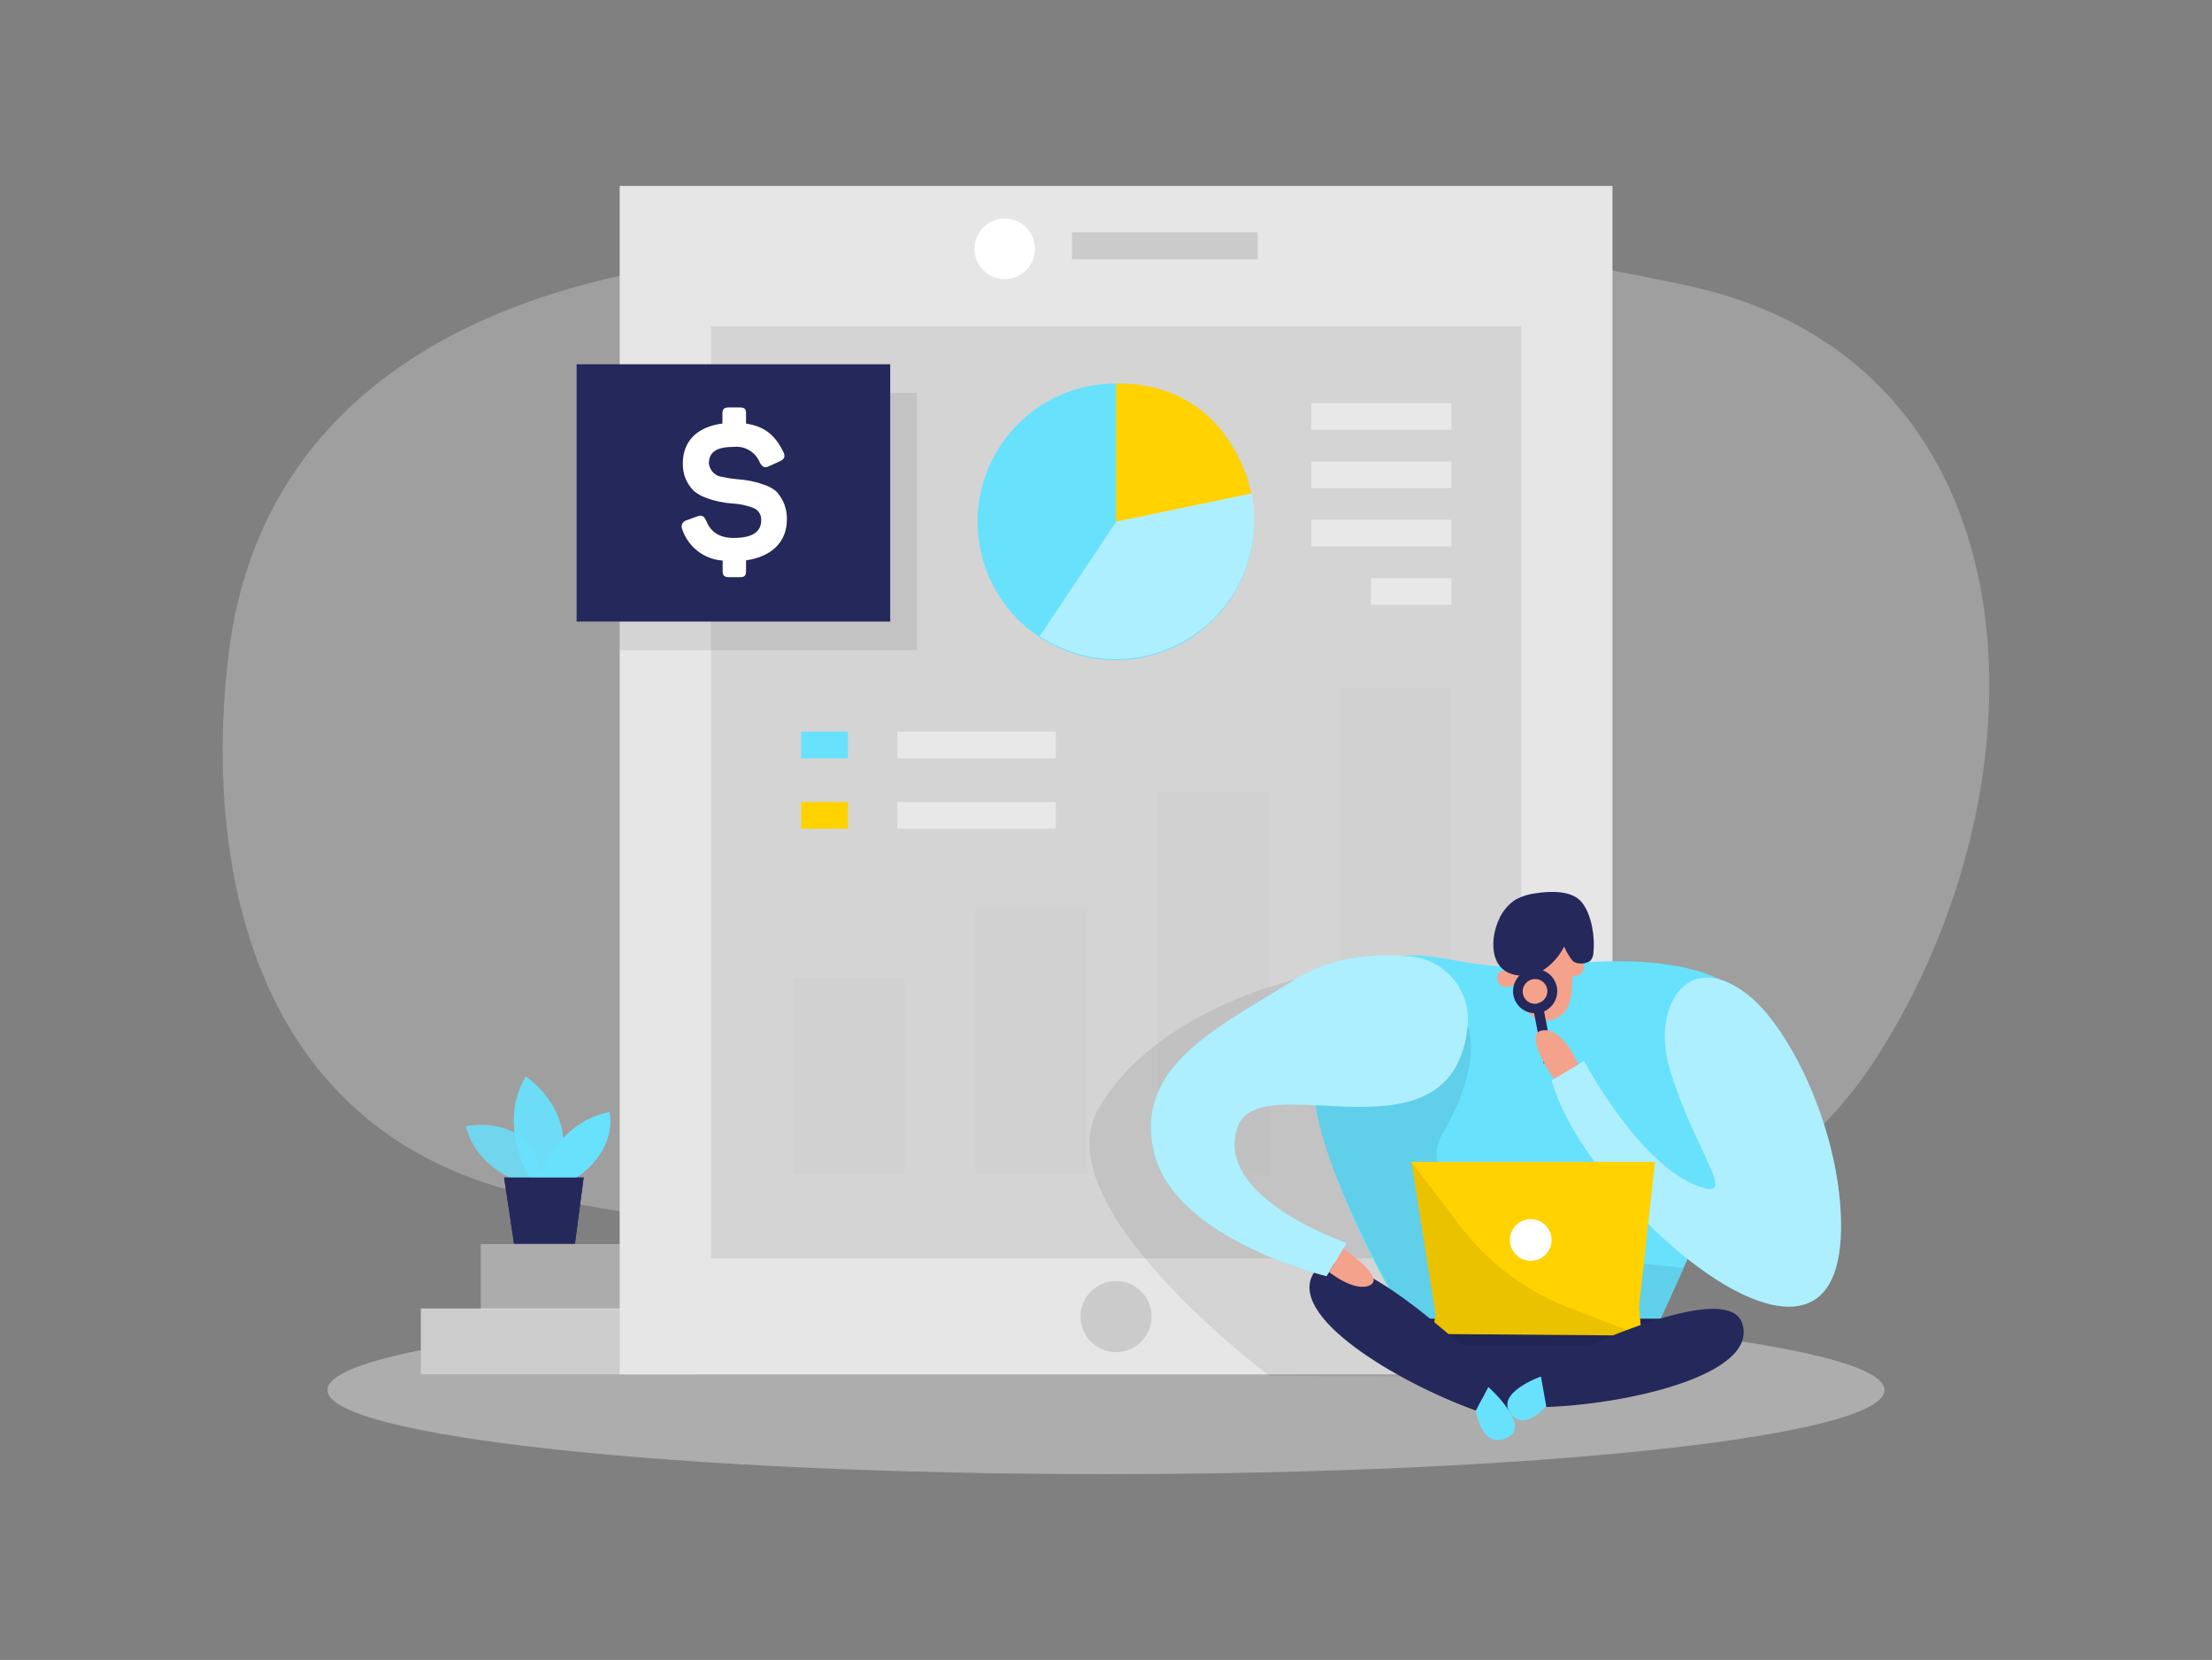 <svg width="649" height="487" viewBox="0 0 649 487" fill="none" xmlns="http://www.w3.org/2000/svg">
<rect x="0" y="0" width="649" height="487" fill="#808080" stroke="none"/>
<path opacity="0.3" d="M177.632 81.881C120.617 95.517 75.268 128.682 67.22 190.758C60.438 243.045 67.431 335.673 162.802 352.133C348.383 384.178 493.419 399.389 550.579 310.268C603.051 228.484 599.06 106.215 495.106 83.796C421.591 67.936 299.806 52.661 177.632 81.881Z" fill="#E6E6E6"/>
<path opacity="0.45" d="M324.5 432.472C450.659 432.472 552.932 421.432 552.932 407.814C552.932 394.195 450.659 383.155 324.5 383.155C198.341 383.155 96.068 394.195 96.068 407.814C96.068 421.432 198.341 432.472 324.5 432.472Z" fill="#E6E6E6"/>
<path opacity="0.58" d="M153.829 347.182C153.829 347.182 139.827 343.416 136.728 330.397C136.728 330.397 158.388 325.917 159.102 348.254L153.829 347.182Z" fill="#68E1FD"/>
<path opacity="0.73" d="M155.533 345.77C155.533 345.77 145.701 330.348 154.235 315.852C154.235 315.852 170.768 326.258 163.532 345.77H155.533Z" fill="#68E1FD"/>
<path d="M158.064 345.77C158.064 345.77 163.159 329.423 178.751 326.29C178.751 326.29 181.72 336.874 168.724 345.77H158.064Z" fill="#68E1FD"/>
<path d="M147.907 345.462L150.828 364.86H168.691L171.239 345.462H147.907Z" fill="#24285B"/>
<path opacity="0.58" d="M153.829 347.182C153.829 347.182 139.827 343.416 136.728 330.397C136.728 330.397 158.388 325.917 159.102 348.254L153.829 347.182Z" fill="#68E1FD"/>
<path opacity="0.73" d="M155.533 345.77C155.533 345.77 145.701 330.348 154.235 315.852C154.235 315.852 170.768 326.258 163.532 345.77H155.533Z" fill="#68E1FD"/>
<path d="M158.064 345.77C158.064 345.77 163.159 329.423 178.751 326.29C178.751 326.29 181.72 336.874 168.724 345.77H158.064Z" fill="#68E1FD"/>
<path d="M147.907 345.462L150.828 364.86H168.691L171.239 345.462H147.907Z" fill="#24285B"/>
<path d="M123.472 403.203H204.013V383.886H123.472V403.203Z" fill="#CCCCCC"/>
<path opacity="0.43" d="M141.06 384.308H221.601V364.99H141.06V384.308Z" fill="#E6E6E6"/>
<path d="M473.089 54.544H181.817V403.22H473.089V54.544Z" fill="#E6E6E6"/>
<path opacity="0.12" d="M369.005 68.164H314.521V76.118H369.005V68.164Z" fill="black"/>
<path d="M294.792 81.881C299.694 81.881 303.667 77.905 303.667 73.001C303.667 68.097 299.694 64.122 294.792 64.122C289.891 64.122 285.917 68.097 285.917 73.001C285.917 77.905 289.891 81.881 294.792 81.881Z" fill="white"/>
<path opacity="0.08" d="M446.301 95.712H208.605V369.178H446.301V95.712Z" fill="black"/>
<g opacity="0.12">
<path opacity="0.12" d="M265.555 287.184H232.78V344.699H265.555V287.184Z" fill="black"/>
<path opacity="0.12" d="M318.984 266.146H286.209V344.699H318.984V266.146Z" fill="black"/>
<path opacity="0.12" d="M372.413 232.445H339.638V344.699H372.413V232.445Z" fill="black"/>
<path opacity="0.12" d="M425.825 201.78H393.051V344.699H425.825V201.78Z" fill="black"/>
</g>
<path opacity="0.12" d="M327.453 396.694C333.215 396.694 337.886 392.021 337.886 386.256C337.886 380.491 333.215 375.818 327.453 375.818C321.691 375.818 317.021 380.491 317.021 386.256C317.021 392.021 321.691 396.694 327.453 396.694Z" fill="black"/>
<path opacity="0.08" d="M379.665 287.492C379.665 287.492 338.405 296.745 322.196 325.446C305.987 354.146 372.494 403.674 372.494 403.674L418.492 403.837L429.103 355.737L405.122 321.517L379.665 287.492Z" fill="black"/>
<path d="M463.808 282.46C463.808 282.46 517.708 276.746 515.728 305.284C513.749 333.822 483.473 394.567 483.473 394.567H417.21C417.21 394.567 366.912 317.459 391.412 292.655C415.912 267.85 421.428 289.132 463.808 282.46Z" fill="#68E1FD"/>
<path d="M483.521 403.837L443.218 414.713L407.474 396.548L402.039 386.873H438.075H495.414L483.521 403.837Z" fill="#24285B"/>
<path d="M489.801 313.303C484.755 296.404 494.295 277.947 512.337 291.47C524.7 300.739 539.384 330.283 540.13 357.637C541.883 420.492 464.814 352.864 455.241 316.858L464.733 311.258C464.733 311.258 480.698 341.419 498.124 347.945C510.682 352.685 497.264 338.286 489.801 313.303Z" fill="#68E1FD"/>
<path opacity="0.46" d="M489.801 313.303C484.755 296.404 494.295 277.947 512.337 291.47C524.7 300.739 539.384 330.283 540.13 357.637C541.883 420.492 464.814 352.864 455.241 316.858L464.733 311.258C464.733 311.258 480.698 341.419 498.124 347.945C510.682 352.685 497.264 338.286 489.801 313.303Z" fill="white"/>
<path d="M461.91 282.817C461.535 285.22 461.296 287.643 461.196 290.073C461.082 293.417 460.011 298.369 454.706 299.343C446.593 300.852 444.419 287.979 444.419 287.979C444.419 287.979 439.308 275.934 448.102 274.295C456.069 272.834 463.532 271.762 461.91 282.817Z" fill="#F4A28C"/>
<path opacity="0.08" d="M430.612 300.934C430.612 300.934 435.658 311.518 422.921 333.205C415.636 345.624 438.075 366.338 438.075 366.338L493.922 371.938L483.505 394.551H417.21C417.21 394.551 388.118 347.215 385.879 322.849C383.64 298.482 430.612 300.934 430.612 300.934Z" fill="black"/>
<path d="M444.987 288.531C444.987 288.531 444.516 284.619 441.109 284.798C437.702 284.976 439.049 292.2 444.987 288.531Z" fill="#F4A28C"/>
<path d="M459.946 286.356C459.946 286.356 458.762 282.606 461.926 281.356C465.089 280.106 466.89 287.33 459.946 286.356Z" fill="#F4A28C"/>
<path d="M480.893 383.431L485.566 340.851H414.095L421.217 385.607L420.195 391.353L481.656 391.84L480.893 383.431Z" fill="#FFD200"/>
<path d="M452.126 403.837C452.126 403.837 438.562 408.577 443.218 414.713C447.875 420.849 455.241 410.655 455.241 410.655L452.126 403.837Z" fill="#68E1FD"/>
<path opacity="0.08" d="M414.095 340.9L428.34 359.568C436.612 370.491 447.782 378.872 460.579 383.756L481.672 391.873L424.998 391.418H420.212L421.234 385.672L414.095 340.9Z" fill="black"/>
<path d="M462.088 282.33C462.81 282.625 463.592 282.742 464.368 282.671C465.145 282.601 465.893 282.345 466.55 281.924C467.182 281.24 467.53 280.34 467.523 279.408C467.978 274.911 467.037 268.467 464.165 264.798C461.293 261.129 454.852 261.422 450.763 262.038C448.653 262.272 446.606 262.9 444.727 263.889C442.585 265.274 440.894 267.254 439.86 269.587C437.264 275.074 436.891 283.872 443.77 285.82C453.748 288.629 458.924 277.704 458.924 277.704C459.557 279.223 460.404 280.644 461.439 281.924C461.632 282.093 461.851 282.23 462.088 282.33Z" fill="#24285B"/>
<path d="M451.704 401.467C451.704 401.467 506.528 373.464 511.201 388.35C515.874 403.236 478.086 411.905 453.7 412.797L451.704 401.467Z" fill="#24285B"/>
<path d="M449.124 369.909C452.502 369.909 455.241 367.169 455.241 363.789C455.241 360.409 452.502 357.669 449.124 357.669C445.746 357.669 443.007 360.409 443.007 363.789C443.007 367.169 445.746 369.909 449.124 369.909Z" fill="white"/>
<path d="M438.383 403.658C438.383 403.658 394.673 360.315 385.701 373.091C376.728 385.866 410.038 405.557 433.045 413.853L438.383 403.658Z" fill="#24285B"/>
<path d="M436.68 406.921C436.68 406.921 449.66 418.463 442.131 421.872C434.603 425.281 433.045 413.853 433.045 413.853L436.68 406.921Z" fill="#68E1FD"/>
<path d="M430.611 300.934C431.098 296.063 429.639 291.198 426.554 287.4C423.469 283.602 419.007 281.178 414.143 280.658C404.262 279.603 391.266 280.252 379.714 287.492C357.307 301.55 332.515 312.768 338.632 338.238C344.749 363.708 389.222 374.406 389.222 374.406L395.144 364.666C395.144 364.666 355.944 351.419 363.083 330.705C369.508 312.086 426.393 343.286 430.611 300.934Z" fill="#68E1FD"/>
<path opacity="0.46" d="M430.611 300.934C431.098 296.063 429.639 291.198 426.554 287.4C423.469 283.602 419.007 281.178 414.143 280.658C404.262 279.603 391.266 280.252 379.714 287.492C357.307 301.55 332.515 312.768 338.632 338.238C344.749 363.708 389.222 374.406 389.222 374.406L395.144 364.666C395.144 364.666 355.944 351.419 363.083 330.705C369.508 312.086 426.393 343.286 430.611 300.934Z" fill="white"/>
<path d="M394.17 366.338C394.17 366.338 406.533 374.714 402.039 377.019C397.545 379.324 389.968 373.188 389.968 373.188L394.17 366.338Z" fill="#F4A28C"/>
<path d="M456.782 289.57C456.555 288.371 455.996 287.261 455.167 286.366C454.338 285.47 453.274 284.827 452.097 284.509C450.919 284.191 449.676 284.211 448.51 284.568C447.343 284.924 446.301 285.602 445.502 286.524C444.703 287.446 444.18 288.574 443.993 289.78C443.805 290.986 443.961 292.22 444.442 293.341C444.924 294.462 445.711 295.425 446.714 296.119C447.717 296.813 448.896 297.21 450.114 297.265L452.937 312.053L455.857 311.501L453.034 296.713C454.373 296.12 455.471 295.091 456.151 293.795C456.832 292.498 457.054 291.009 456.782 289.57ZM451.071 294.44C450.365 294.575 449.635 294.498 448.973 294.217C448.311 293.937 447.747 293.467 447.352 292.866C446.957 292.264 446.749 291.56 446.755 290.841C446.76 290.121 446.979 289.42 447.383 288.825C447.787 288.23 448.358 287.768 449.024 287.498C449.691 287.228 450.422 287.162 451.126 287.308C451.83 287.453 452.475 287.805 452.979 288.317C453.483 288.83 453.824 289.481 453.959 290.187C454.112 291.124 453.894 292.083 453.352 292.862C452.81 293.64 451.986 294.177 451.055 294.359L451.071 294.44Z" fill="#24285B"/>
<path d="M463.061 312.281C463.061 312.281 458.632 301.404 452.564 302.297C446.496 303.19 455.922 316.55 455.922 316.55L463.061 312.281Z" fill="#F4A28C"/>
<path opacity="0.46" d="M309.784 214.637H263.267V222.478H309.784V214.637Z" fill="white"/>
<path opacity="0.46" d="M309.784 235.286H263.267V243.127H309.784V235.286Z" fill="white"/>
<path d="M248.778 214.637H235.052V222.478H248.778V214.637Z" fill="#68E1FD"/>
<path d="M248.778 235.286H235.052V243.127H248.778V235.286Z" fill="#FFD200"/>
<path d="M367.95 152.999C367.971 163.404 363.997 173.419 356.849 180.977C349.701 188.534 339.925 193.055 329.54 193.608C319.156 194.16 308.956 190.7 301.047 183.944C293.139 177.187 288.126 167.649 287.045 157.301C285.964 146.953 288.897 136.584 295.237 128.337C301.578 120.09 310.842 114.595 321.117 112.986C331.391 111.377 341.891 113.779 350.446 119.693C359.002 125.608 364.96 134.585 367.09 144.769C367.301 145.873 367.48 146.977 367.642 148.016C367.845 149.669 367.948 151.333 367.95 152.999Z" fill="#68E1FD"/>
<path d="M327.453 112.497V153.08L367.107 144.834C367.107 144.834 361.574 112.237 327.453 112.497Z" fill="#FFD200"/>
<path opacity="0.46" d="M367.95 152.999C367.918 160.315 365.91 167.487 362.139 173.754C358.367 180.022 352.972 185.153 346.525 188.605C340.077 192.057 332.817 193.7 325.513 193.362C318.208 193.024 311.131 190.716 305.03 186.683L327.534 152.999L367.172 144.753C367.382 145.856 367.561 146.96 367.723 147.999C367.9 149.66 367.976 151.329 367.95 152.999Z" fill="white"/>
<path opacity="0.08" d="M269.043 115.273H181.817V190.758H269.043V115.273Z" fill="black"/>
<path d="M261.19 106.864H169.178V182.349H261.19V106.864Z" fill="#24285B"/>
<path d="M217.107 119.542C218.47 119.542 218.892 120.013 218.892 121.377V124.282C224.343 125.045 227.475 127.773 229.795 132.513C230.509 133.941 230.217 134.72 228.61 135.418L225.706 136.733C224.343 137.383 223.694 137.091 222.915 135.662C222.309 134.188 221.246 132.949 219.881 132.127C218.516 131.306 216.923 130.946 215.338 131.1C210.292 131.1 207.988 132.578 207.988 135.97C208.099 137.007 208.568 137.971 209.315 138.698C210.062 139.424 211.039 139.866 212.077 139.948C213.483 140.26 214.909 140.477 216.344 140.597C219.036 140.76 221.692 141.307 224.23 142.22C225.498 142.637 226.68 143.28 227.718 144.12C228.769 145.226 229.588 146.531 230.129 147.958C230.669 149.385 230.92 150.906 230.866 152.431C230.866 158.924 226.534 163.275 218.892 164.395V167.479C218.892 168.843 218.47 169.33 217.107 169.33H213.862C212.499 169.33 212.028 168.843 212.028 167.479V164.46C209.374 164.28 206.833 163.317 204.725 161.693C202.617 160.07 201.037 157.858 200.184 155.337C200.054 155.072 199.987 154.78 199.988 154.485C199.989 154.19 200.058 153.899 200.19 153.635C200.322 153.371 200.513 153.141 200.748 152.963C200.984 152.785 201.257 152.664 201.547 152.61L204.451 151.538C205.928 151.002 206.577 151.36 207.226 152.837C208.545 156.159 211.212 157.82 215.225 157.82C220.676 157.82 223.337 156.1 223.337 152.61C223.385 151.799 223.16 150.996 222.698 150.328C222.237 149.66 221.565 149.166 220.79 148.925C218.924 148.237 216.967 147.832 214.981 147.723C212.26 147.552 209.58 146.972 207.031 146.003C205.777 145.558 204.612 144.892 203.591 144.038C202.516 142.985 201.672 141.72 201.114 140.322C200.555 138.925 200.294 137.426 200.346 135.922C200.346 129.526 204.386 125.256 211.963 124.25V121.377C211.963 120.013 212.434 119.542 213.797 119.542H217.107Z" fill="white"/>
<path opacity="0.46" d="M425.841 118.276H384.711V126.101H425.841V118.276Z" fill="white"/>
<path opacity="0.46" d="M425.841 135.386H384.711V143.21H425.841V135.386Z" fill="white"/>
<path opacity="0.46" d="M425.841 152.496H384.711V160.32H425.841V152.496Z" fill="white"/>
<path opacity="0.46" d="M425.841 169.606H402.218V177.43H425.841V169.606Z" fill="white"/>
</svg>
